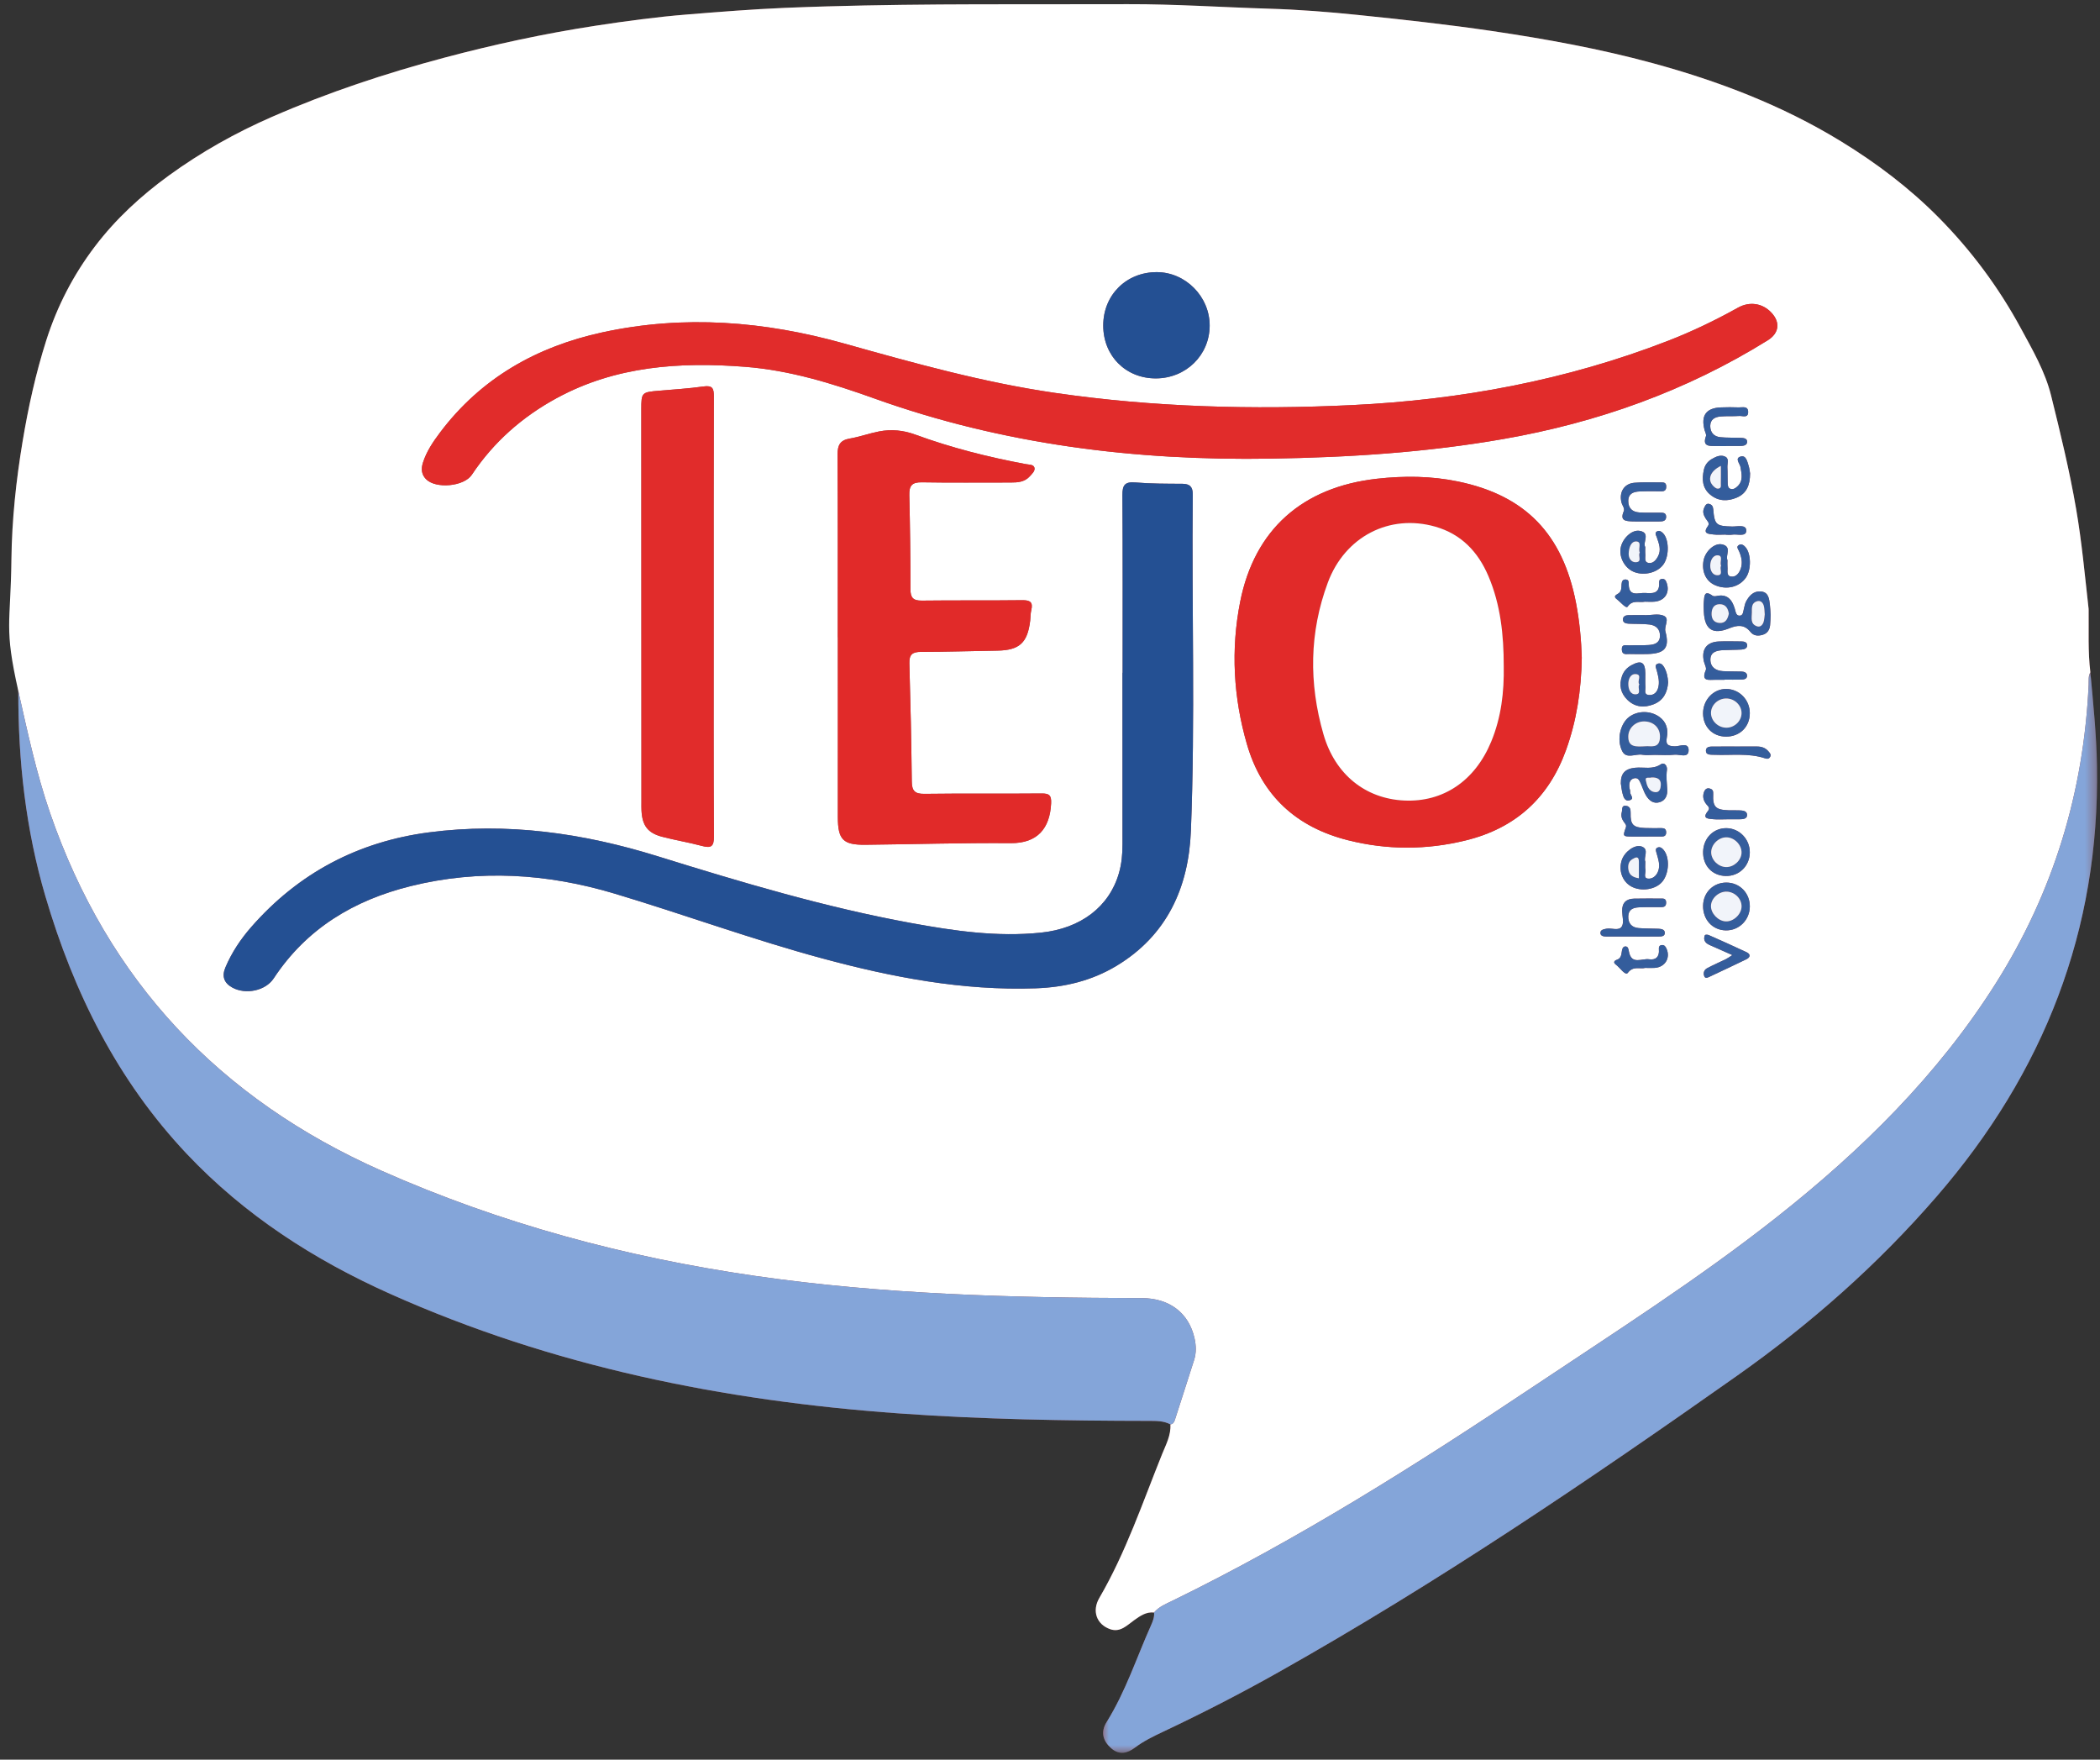 <?xml version="1.0" encoding="UTF-8"?>
<svg width="185px" height="155px" viewBox="0 0 185 155" version="1.1" xmlns="http://www.w3.org/2000/svg" xmlns:xlink="http://www.w3.org/1999/xlink">
    <rect x="0" y="0" width="185" height="155" fill="#333333" stroke="none"/>
    <title>Logo-tejo</title>
    <defs>
        <polygon id="path-1" points="0 0 183.746 0 183.746 154.031 0 154.031"></polygon>
        <polygon id="path-3" points="0 0 87.565 0 87.565 95.18 0 95.18"></polygon>
    </defs>
    <g id="Symbols" stroke="none" stroke-width="1" fill="none" fill-rule="evenodd">
        <g id="NAV" transform="translate(-224, -31)">
            <g id="Group" transform="translate(225, 31)">
                <g id="Logo-tejo" transform="translate(-1.353, -0)">
                    <g id="Group-3" transform="translate(1.353, 0.369)">
                        <mask id="mask-2" fill="white">
                            <use xlink:href="#path-1"></use>
                        </mask>
                        <g id="Clip-2"></g>
                        <path d="M100.669,141.668 C100.706,142.081 100.557,142.451 100.393,142.815 C99.118,145.663 98.157,148.651 96.487,151.323 C95.941,152.196 96.155,152.977 96.896,153.63 C97.615,154.264 98.319,154.072 98.984,153.57 C99.749,152.989 100.603,152.579 101.463,152.173 C104.904,150.548 108.288,148.81 111.603,146.944 C125.606,139.065 138.895,130.072 152.01,120.823 C158.497,116.249 164.429,111.016 169.64,104.989 C179.05,94.104 183.984,81.575 183.737,67.106 C183.69,64.342 183.404,61.598 183.151,58.851 C182.928,57.022 183.02,55.185 183,53.352 C182.999,53.321 182.999,53.29 182.996,53.26 C182.666,50.326 182.4,47.384 181.898,44.471 C181.32,41.103 180.512,37.784 179.691,34.473 C179.165,32.355 178.063,30.458 177.024,28.541 C175.07,24.938 172.646,21.679 169.776,18.781 C167.212,16.193 164.322,14.005 161.194,12.09 C156.003,8.911 150.402,6.775 144.573,5.19 C139.922,3.925 135.184,3.065 130.411,2.36 C126.492,1.782 122.558,1.354 118.621,0.947 C116.012,0.678 113.391,0.475 110.77,0.396 C106.641,0.271 102.517,-0.014 98.382,0 C89.546,0.03 80.71,-0.067 71.875,0.192 C70.623,0.229 69.37,0.271 68.12,0.325 C65.25,0.447 62.393,0.676 59.532,0.908 C56.825,1.127 54.137,1.488 51.46,1.899 C46.969,2.589 42.527,3.545 38.133,4.716 C32.953,6.096 27.875,7.78 22.961,9.926 C19.759,11.324 16.721,13.027 13.886,15.085 C11.423,16.874 9.203,18.916 7.361,21.342 C5.459,23.847 4.035,26.605 3.077,29.611 C2.148,32.526 1.493,35.505 0.992,38.514 C0.421,41.944 0.048,45.396 0.006,48.887 C-0.04,52.778 0.16,56.647 0.615,60.508 C0.595,66.643 1.267,72.693 3.002,78.59 C5.492,87.055 9.342,94.794 15.457,101.272 C20.549,106.666 26.666,110.604 33.393,113.611 C47.658,119.986 62.716,123.025 78.225,124.133 C85.548,124.656 92.882,124.781 100.22,124.79 C100.862,124.791 101.514,124.78 102.108,125.098 C102.167,126.058 101.715,126.878 101.375,127.723 C99.654,131.998 98.182,136.38 95.846,140.389 C95.177,141.537 95.604,142.722 96.809,143.14 C97.699,143.448 98.294,142.785 98.921,142.34 C99.455,141.96 99.971,141.595 100.669,141.668" id="Fill-1" fill="#974E4E" mask="url(#mask-2)"></path>
                    </g>
                    <path d="M145.18,73.686 C145.67,73.686 146.16,73.686 146.649,73.686 C146.68,73.686 146.71,73.684 146.741,73.684 C146.996,73.688 147.139,73.589 147.135,73.307 C147.13,73.023 146.972,72.945 146.725,72.945 C146.235,72.946 145.744,72.957 145.256,72.936 C144.223,72.891 143.976,72.637 144.003,71.614 C144.011,71.295 143.952,71.041 143.625,70.985 C143.17,70.905 143.29,71.315 143.225,71.542 C143.136,71.855 143.223,72.143 143.413,72.407 C143.513,72.547 143.662,72.667 143.583,72.888 C143.302,73.682 143.307,73.684 144.17,73.688 C144.506,73.689 144.843,73.688 145.18,73.686 M153.239,65.759 C152.629,65.759 152.018,65.753 151.408,65.762 C151.085,65.767 150.622,65.703 150.636,66.157 C150.646,66.526 151.083,66.472 151.381,66.485 C152.869,66.547 154.378,66.312 155.835,66.793 C156.036,66.86 156.199,66.856 156.299,66.657 C156.401,66.454 156.254,66.313 156.138,66.177 C155.884,65.876 155.543,65.761 155.161,65.758 C154.521,65.753 153.88,65.757 153.239,65.759 M152.392,47.088 L152.392,47.101 C152.576,47.101 152.764,47.127 152.943,47.095 C153.391,47.017 154.189,47.317 154.191,46.741 C154.194,46.166 153.402,46.39 152.946,46.378 C151.545,46.344 151.394,46.235 151.282,44.859 C151.26,44.593 151.151,44.452 150.938,44.39 C150.657,44.309 150.567,44.559 150.48,44.741 C150.317,45.081 150.436,45.391 150.627,45.691 C150.751,45.885 151.004,46.079 150.811,46.341 C150.309,47.027 150.884,47.027 151.29,47.078 C151.652,47.124 152.024,47.088 152.392,47.088 M152.466,72.167 C152.833,72.167 153.2,72.173 153.566,72.166 C153.874,72.16 154.279,72.156 154.262,71.766 C154.246,71.399 153.838,71.391 153.531,71.38 C153.226,71.368 152.919,71.384 152.614,71.373 C151.489,71.333 151.225,71.072 151.277,69.95 C151.289,69.681 151.244,69.546 151.006,69.469 C150.698,69.37 150.543,69.546 150.457,69.8 C150.33,70.178 150.422,70.519 150.664,70.831 C150.804,71.009 151.046,71.153 150.809,71.446 C150.257,72.128 150.867,72.117 151.275,72.158 C151.668,72.198 152.069,72.167 152.466,72.167 M145.289,85.258 C145.597,85.258 145.874,85.276 146.146,85.255 C147.051,85.183 147.53,84.367 147.161,83.555 C147.079,83.374 146.977,83.234 146.763,83.245 C146.518,83.258 146.476,83.434 146.494,83.632 C146.553,84.268 146.224,84.59 145.633,84.499 C145.01,84.401 144.081,85.019 143.857,83.834 C143.817,83.627 143.789,83.35 143.531,83.367 C143.295,83.383 143.247,83.644 143.22,83.866 C143.186,84.145 143.121,84.424 142.818,84.53 C142.534,84.629 142.456,84.784 142.705,84.969 C143.065,85.237 143.542,85.975 143.754,85.695 C144.244,85.048 144.807,85.386 145.289,85.258 M145.264,53 C145.531,53 145.84,53.027 146.141,52.995 C147.032,52.898 147.47,52.19 147.184,51.358 C147.107,51.134 147.008,50.957 146.742,50.996 C146.491,51.033 146.513,51.24 146.517,51.422 C146.535,52.321 145.876,52.275 145.303,52.232 C144.725,52.189 143.835,52.629 143.837,51.452 C143.837,51.277 143.839,51.065 143.584,51.046 C143.3,51.025 143.226,51.215 143.206,51.451 C143.182,51.751 143.222,52.089 142.923,52.276 C142.691,52.42 142.456,52.531 142.791,52.784 C143.113,53.029 143.601,53.636 143.74,53.436 C144.178,52.808 144.728,53.105 145.264,53 M152.968,84.129 C152.695,84.302 152.554,84.409 152.398,84.486 C151.848,84.755 151.282,84.996 150.742,85.285 C150.476,85.428 150.377,85.709 150.496,86.002 C150.57,86.182 150.745,86.135 150.89,86.066 C151.999,85.543 153.113,85.028 154.214,84.489 C154.549,84.325 154.585,84.051 154.226,83.881 C153.117,83.356 151.996,82.859 150.875,82.362 C150.78,82.32 150.571,82.326 150.55,82.371 C150.493,82.496 150.464,82.667 150.503,82.797 C150.591,83.086 150.856,83.198 151.115,83.309 C151.692,83.558 152.266,83.817 152.968,84.129 M152.281,59.878 L152.281,59.866 C152.771,59.866 153.26,59.875 153.75,59.862 C153.997,59.856 154.281,59.811 154.257,59.484 C154.239,59.238 153.993,59.162 153.773,59.154 C153.223,59.133 152.671,59.152 152.123,59.118 C151.502,59.078 151.036,58.77 151.03,58.114 C151.023,57.434 151.573,57.302 152.123,57.27 C152.672,57.238 153.224,57.25 153.772,57.216 C154.019,57.202 154.298,57.114 154.268,56.804 C154.244,56.559 153.997,56.503 153.768,56.502 C153.096,56.501 152.421,56.473 151.75,56.506 C150.698,56.558 150.228,57.207 150.455,58.246 C150.512,58.512 150.709,58.83 150.624,59.031 C150.19,60.055 150.899,59.876 151.456,59.878 C151.731,59.88 152.006,59.878 152.281,59.878 M152.415,39.292 L152.415,39.283 C152.813,39.283 153.211,39.286 153.608,39.282 C153.89,39.279 154.25,39.259 154.267,38.935 C154.285,38.581 153.912,38.578 153.64,38.566 C153.06,38.542 152.475,38.57 151.899,38.51 C151.343,38.451 151.018,38.101 151.018,37.522 C151.018,36.932 151.437,36.73 151.924,36.686 C152.471,36.636 153.025,36.679 153.573,36.64 C153.861,36.619 154.349,36.854 154.356,36.306 C154.364,35.727 153.856,35.899 153.524,35.886 C153.005,35.864 152.484,35.867 151.964,35.886 C150.649,35.933 150.17,36.609 150.524,37.897 C150.571,38.072 150.691,38.278 150.639,38.419 C150.308,39.339 150.932,39.282 151.498,39.291 C151.803,39.297 152.109,39.292 152.415,39.292 M145.27,54.193 L145.27,54.185 C144.78,54.185 144.29,54.179 143.8,54.188 C143.571,54.192 143.345,54.283 143.327,54.53 C143.303,54.85 143.569,54.924 143.823,54.937 C144.434,54.966 145.05,54.94 145.656,55.009 C146.238,55.076 146.619,55.422 146.587,56.054 C146.557,56.655 146.086,56.783 145.613,56.816 C145.034,56.857 144.45,56.825 143.869,56.846 C143.599,56.857 143.199,56.699 143.228,57.231 C143.255,57.719 143.624,57.601 143.907,57.608 C144.428,57.62 144.949,57.623 145.469,57.612 C147.001,57.576 147.461,57.082 147.069,55.627 C146.935,55.127 147.495,54.482 146.905,54.233 C146.438,54.035 145.821,54.193 145.27,54.193 M145.262,45.934 C145.723,45.934 146.183,45.942 146.644,45.931 C146.909,45.924 147.138,45.84 147.132,45.512 C147.124,45.15 146.849,45.166 146.604,45.162 C145.99,45.152 145.374,45.179 144.762,45.138 C144.162,45.099 143.796,44.77 143.795,44.132 C143.795,43.474 144.255,43.314 144.782,43.29 C145.425,43.26 146.071,43.269 146.716,43.276 C147.033,43.279 147.147,43.14 147.139,42.831 C147.131,42.524 146.946,42.49 146.713,42.492 C145.915,42.499 145.112,42.453 144.32,42.526 C143.414,42.61 142.973,43.366 143.2,44.265 C143.266,44.528 143.511,44.773 143.393,45.05 C143.031,45.898 143.614,45.899 144.157,45.928 C144.525,45.947 144.894,45.931 145.262,45.934 M143.142,69.01 C143.182,69.262 143.21,69.569 143.284,69.864 C143.366,70.19 143.482,70.614 143.908,70.493 C144.403,70.353 143.916,69.995 143.959,69.735 C143.978,69.623 143.908,69.498 143.895,69.377 C143.854,69.017 143.913,68.66 144.3,68.557 C144.687,68.453 144.803,68.809 144.927,69.085 C145.077,69.418 145.18,69.779 145.371,70.086 C145.643,70.524 146.032,70.842 146.595,70.651 C147.112,70.476 147.259,70.002 147.228,69.538 C147.19,68.96 147.124,68.395 147.203,67.81 C147.245,67.504 147.002,67.099 146.652,67.332 C145.931,67.809 145.165,67.556 144.423,67.626 C143.528,67.711 143.128,68.108 143.142,69.01 M154.502,62.812 C154.5,61.638 153.576,60.695 152.42,60.687 C151.294,60.679 150.377,61.652 150.385,62.845 C150.394,64.033 151.234,64.882 152.406,64.885 C153.628,64.889 154.505,64.021 154.502,62.812 M152.438,77.743 C151.283,77.742 150.408,78.609 150.387,79.774 C150.364,81.004 151.216,81.931 152.389,81.952 C153.55,81.972 154.486,81.05 154.503,79.867 C154.52,78.673 153.616,77.743 152.438,77.743 M152.384,77.161 C153.568,77.184 154.491,76.282 154.502,75.092 C154.513,73.919 153.586,72.957 152.436,72.949 C151.307,72.941 150.431,73.817 150.39,74.995 C150.347,76.234 151.18,77.138 152.384,77.161 M144.159,82.497 C144.927,82.497 145.695,82.503 146.462,82.495 C146.703,82.492 147.018,82.491 147.015,82.17 C147.012,81.87 146.709,81.821 146.46,81.81 C145.878,81.784 145.292,81.8 144.711,81.751 C144.095,81.7 143.776,81.332 143.795,80.706 C143.814,80.101 144.243,79.945 144.738,79.923 C145.351,79.896 145.966,79.907 146.58,79.907 C146.871,79.907 147.14,79.907 147.132,79.492 C147.125,79.111 146.859,79.15 146.619,79.149 C145.851,79.147 145.083,79.144 144.316,79.157 C143.608,79.169 143.242,79.53 143.257,80.253 C143.266,80.711 143.435,81.273 143.231,81.603 C142.963,82.038 142.326,81.716 141.859,81.808 C141.612,81.857 141.317,81.905 141.345,82.214 C141.366,82.448 141.633,82.495 141.856,82.495 C142.624,82.497 143.391,82.496 144.159,82.497 M145.293,48.186 C145.037,47.781 145.794,46.929 144.794,46.76 C144.079,46.639 143.247,47.473 143.12,48.305 C142.992,49.146 143.519,50.069 144.304,50.38 C145.24,50.75 146.444,50.419 146.934,49.656 C147.42,48.899 147.378,47.488 146.857,46.967 C146.72,46.831 146.551,46.711 146.369,46.79 C146.075,46.917 146.248,47.14 146.312,47.331 C146.496,47.881 146.726,48.429 146.415,49.01 C146.232,49.352 145.968,49.662 145.568,49.583 C145.164,49.503 145.329,49.088 145.297,48.806 C145.276,48.625 145.293,48.44 145.293,48.186 M145.298,75.9 C145.12,75.511 145.668,74.807 144.974,74.566 C144.354,74.35 143.46,75.047 143.224,75.764 C142.924,76.67 143.269,77.64 144.046,78.076 C144.927,78.57 146.238,78.362 146.817,77.635 C147.404,76.898 147.453,75.519 146.914,74.873 C146.769,74.699 146.588,74.557 146.362,74.665 C146.147,74.768 146.241,74.969 146.288,75.145 C146.429,75.674 146.64,76.196 146.423,76.756 C146.259,77.176 145.905,77.448 145.511,77.391 C145.103,77.332 145.351,76.886 145.306,76.614 C145.27,76.406 145.298,76.187 145.298,75.9 M147.306,60.103 C147.279,59.618 147.183,59.171 146.952,58.765 C146.823,58.538 146.617,58.351 146.354,58.479 C146.097,58.603 146.252,58.845 146.303,59.046 C146.438,59.58 146.595,60.114 146.405,60.668 C146.265,61.075 145.944,61.275 145.553,61.214 C145.163,61.154 145.325,60.772 145.308,60.525 C145.28,60.129 145.301,59.729 145.298,59.331 C145.29,58.331 144.946,58.121 144.077,58.595 C143.688,58.807 143.402,59.116 143.249,59.541 C142.961,60.346 143.125,61.068 143.724,61.65 C144.387,62.294 145.193,62.366 146.031,62.037 C146.907,61.691 147.247,60.974 147.306,60.103 M152.534,49.343 C152.329,48.932 152.967,48.146 152.057,47.953 C151.371,47.808 150.559,48.583 150.421,49.405 C150.257,50.377 150.652,51.202 151.444,51.547 C152.461,51.988 153.579,51.713 154.159,50.878 C154.648,50.177 154.623,48.755 154.115,48.188 C153.961,48.016 153.767,47.887 153.554,48.003 C153.268,48.159 153.482,48.379 153.558,48.556 C153.768,49.048 153.885,49.558 153.711,50.072 C153.58,50.459 153.309,50.846 152.865,50.791 C152.408,50.734 152.572,50.268 152.537,49.957 C152.517,49.776 152.534,49.59 152.534,49.343 M154.526,41.698 C154.5,41.553 154.477,41.275 154.395,41.016 C154.277,40.648 154.173,40.078 153.697,40.214 C153.151,40.37 153.629,40.834 153.68,41.137 C153.785,41.753 153.942,42.351 153.407,42.85 C153.25,42.997 153.059,43.127 152.83,43.071 C152.565,43.005 152.562,42.756 152.553,42.55 C152.532,42.09 152.557,41.629 152.528,41.171 C152.507,40.851 152.703,40.421 152.357,40.236 C151.953,40.019 151.519,40.22 151.143,40.442 C150.785,40.653 150.543,40.976 150.456,41.381 C150.279,42.198 150.306,42.984 151.014,43.57 C151.727,44.16 152.536,44.178 153.352,43.833 C154.227,43.464 154.524,42.726 154.526,41.698 M146.13,66.493 C146.713,66.493 147.301,66.542 147.877,66.478 C148.322,66.428 149.134,66.83 149.112,66.047 C149.091,65.359 148.312,65.752 147.895,65.74 C147.297,65.722 147.068,65.598 147.193,64.954 C147.33,64.256 147.165,63.609 146.547,63.156 C145.765,62.585 144.639,62.582 143.877,63.148 C143.112,63.716 142.743,65.141 143.266,66.171 C143.629,66.887 144.433,66.375 145.028,66.48 C145.385,66.544 145.762,66.492 146.13,66.493 M156.335,54.161 C156.314,53.855 156.308,53.547 156.269,53.244 C156.202,52.72 156.151,52.145 155.454,52.099 C154.821,52.057 154.445,52.479 154.173,52.987 C154.074,53.171 154.046,53.394 153.987,53.601 C153.916,53.853 153.932,54.231 153.598,54.232 C153.272,54.233 153.252,53.86 153.174,53.604 C152.931,52.808 152.503,52.295 151.568,52.503 C151.455,52.529 151.297,52.532 151.214,52.472 C150.481,51.939 150.496,52.523 150.455,52.981 C150.428,53.285 150.44,53.595 150.455,53.9 C150.528,55.458 151.248,55.93 152.682,55.347 C153.387,55.06 154.02,54.978 154.564,55.668 C154.84,56.018 155.252,56.039 155.661,55.908 C156.06,55.781 156.244,55.47 156.289,55.079 C156.324,54.776 156.32,54.468 156.335,54.161 M97.543,28.679 C97.547,31.356 99.531,33.341 102.189,33.33 C104.83,33.319 106.903,31.291 106.919,28.701 C106.935,26.14 104.804,23.975 102.262,23.971 C99.569,23.966 97.539,25.992 97.543,28.679 M63.226,54.348 C63.226,47.872 63.217,41.395 63.24,34.919 C63.243,34.22 63.125,33.93 62.338,34.041 C61.033,34.225 59.712,34.306 58.397,34.418 C56.887,34.546 56.849,34.577 56.849,36.046 C56.853,47.587 56.857,59.128 56.861,70.669 C56.861,70.915 56.855,71.161 56.867,71.406 C56.936,72.73 57.42,73.379 58.699,73.711 C59.856,74.012 61.041,74.206 62.196,74.515 C62.992,74.727 63.251,74.576 63.246,73.686 C63.209,67.24 63.226,60.794 63.226,54.348 M74.157,56.133 L74.163,56.133 C74.163,61.412 74.16,66.69 74.164,71.968 C74.166,73.962 74.621,74.432 76.596,74.411 C80.862,74.367 85.129,74.234 89.395,74.268 C91.75,74.287 92.846,72.967 92.951,70.763 C92.985,70.062 92.796,69.886 92.106,69.894 C88.668,69.927 85.229,69.88 81.791,69.927 C80.927,69.94 80.686,69.648 80.677,68.826 C80.64,65.359 80.563,61.892 80.464,58.426 C80.442,57.647 80.739,57.422 81.484,57.421 C83.725,57.417 85.965,57.347 88.206,57.311 C90.154,57.28 90.874,56.63 91.109,54.666 C91.145,54.362 91.13,54.046 91.202,53.752 C91.376,53.038 91.104,52.861 90.405,52.869 C87.458,52.906 84.511,52.868 81.564,52.905 C80.796,52.915 80.558,52.648 80.559,51.896 C80.56,49.134 80.525,46.372 80.459,43.612 C80.439,42.788 80.688,42.469 81.558,42.484 C84.167,42.532 86.776,42.495 89.386,42.502 C90.015,42.504 90.621,42.462 91.075,41.953 C91.279,41.726 91.574,41.471 91.473,41.17 C91.385,40.91 91.006,40.934 90.738,40.884 C87.415,40.269 84.147,39.441 80.971,38.277 C79.933,37.897 78.873,37.795 77.801,38.002 C76.929,38.171 76.084,38.482 75.209,38.631 C74.366,38.775 74.137,39.208 74.141,40.023 C74.17,45.393 74.157,50.763 74.157,56.133 M139.7,57.936 C139.656,56.392 139.507,54.745 139.193,53.114 C138.021,47.037 134.731,43.637 128.79,42.411 C126.425,41.922 124.043,41.902 121.644,42.172 C115.111,42.905 110.87,46.626 109.606,53.008 C108.773,57.22 109.007,61.447 110.208,65.574 C111.521,70.084 114.553,72.864 119.096,74.009 C122.557,74.882 126.025,74.876 129.485,74.026 C133.843,72.956 136.787,70.301 138.31,66.076 C139.244,63.482 139.655,60.798 139.7,57.936 M112.333,40.398 C119.19,40.293 126.009,39.854 132.776,38.673 C141.095,37.221 148.897,34.442 156.081,29.977 C157.083,29.354 157.212,28.394 156.398,27.532 C155.626,26.714 154.498,26.523 153.458,27.103 C151.472,28.211 149.427,29.194 147.308,30.018 C138.35,33.496 129.023,35.224 119.462,35.683 C110.707,36.104 101.961,35.868 93.273,34.605 C86.974,33.689 80.848,31.978 74.734,30.262 C67.696,28.287 60.609,27.716 53.431,29.274 C47.631,30.533 42.721,33.304 39.103,38.119 C38.497,38.926 37.927,39.767 37.614,40.749 C37.441,41.289 37.476,41.79 37.88,42.203 C38.743,43.086 41.231,42.853 41.914,41.826 C43.843,38.927 46.385,36.697 49.429,35.05 C54.627,32.235 60.256,31.865 65.993,32.31 C69.941,32.616 73.696,33.779 77.402,35.107 C88.701,39.156 100.395,40.596 112.333,40.398 M99.251,59.265 L99.237,59.265 C99.237,64.298 99.234,69.332 99.24,74.365 C99.241,75.229 99.165,76.079 98.926,76.911 C98.075,79.867 95.568,81.786 92.062,82.151 C88.199,82.553 84.401,81.998 80.622,81.307 C73.029,79.918 65.651,77.711 58.295,75.424 C51.711,73.376 45.001,72.42 38.127,73.321 C31.892,74.139 26.64,76.907 22.48,81.665 C21.545,82.735 20.766,83.905 20.21,85.218 C19.879,85.998 20.087,86.592 20.831,86.995 C22.002,87.628 23.741,87.281 24.467,86.177 C27.363,81.782 31.547,79.287 36.54,78.052 C42.589,76.555 48.58,76.939 54.53,78.725 C60.64,80.559 66.636,82.759 72.799,84.423 C78.955,86.085 85.173,87.279 91.596,87.055 C94.131,86.967 96.521,86.393 98.699,85.085 C103.174,82.396 105.067,78.152 105.264,73.201 C105.656,63.326 105.329,53.439 105.429,43.557 C105.436,42.897 105.182,42.618 104.511,42.615 C103.129,42.609 101.743,42.612 100.369,42.497 C99.445,42.419 99.227,42.735 99.233,43.613 C99.268,48.83 99.251,54.047 99.251,59.265 M1.359,49.255 C1.401,45.765 1.774,42.313 2.345,38.882 C2.846,35.874 3.501,32.895 4.43,29.979 C5.387,26.974 6.812,24.216 8.714,21.71 C10.556,19.285 12.776,17.243 15.239,15.454 C18.074,13.395 21.112,11.692 24.314,10.294 C29.228,8.149 34.306,6.465 39.486,5.085 C43.88,3.914 48.322,2.957 52.813,2.268 C55.49,1.857 58.178,1.496 60.885,1.276 C63.746,1.044 66.603,0.816 69.473,0.693 C70.723,0.64 71.976,0.598 73.228,0.561 C82.062,0.302 90.899,0.399 99.735,0.367 C103.87,0.355 107.994,0.64 112.123,0.765 C114.744,0.843 117.366,1.047 119.974,1.316 C123.911,1.723 127.845,2.15 131.764,2.729 C136.537,3.433 141.275,4.294 145.926,5.558 C151.755,7.144 157.356,9.279 162.547,12.458 C165.675,14.374 168.565,16.562 171.128,19.15 C173.999,22.048 176.422,25.306 178.376,28.91 C179.415,30.827 180.518,32.723 181.043,34.841 C181.865,38.153 182.672,41.471 183.251,44.839 C183.752,47.753 184.019,50.694 184.349,53.628 C184.352,53.659 184.352,53.69 184.352,53.72 C184.373,55.554 184.281,57.391 184.504,59.219 C184.307,59.558 184.368,59.935 184.352,60.298 C183.922,69.781 181.254,78.572 176.179,86.609 C171.065,94.706 164.35,101.313 156.881,107.21 C150.004,112.64 142.618,117.339 135.344,122.197 C125.102,129.037 114.7,135.607 103.609,141.016 C103.038,141.293 102.445,141.533 102.022,142.037 C101.324,141.964 100.808,142.329 100.273,142.709 C99.647,143.153 99.052,143.816 98.162,143.509 C96.957,143.091 96.53,141.905 97.199,140.757 C99.535,136.749 101.007,132.366 102.728,128.091 C103.068,127.247 103.52,126.427 103.461,125.467 C103.715,125.433 103.797,125.253 103.867,125.033 C104.425,123.282 104.999,121.537 105.552,119.785 C105.749,119.158 105.727,118.51 105.583,117.874 C105.084,115.657 103.38,114.35 100.956,114.345 C89.532,114.319 78.126,114.019 66.793,112.375 C55.438,110.727 44.456,107.781 33.953,103.121 C19.706,96.801 9.871,86.411 4.765,71.618 C3.553,68.105 2.779,64.489 1.968,60.877 C0.693,55.2 1.29,55.074 1.359,49.255 Z" id="Fill-4" fill="#FFFFFF"></path>
                    <path d="M1.968,60.877 C2.779,64.489 3.553,68.105 4.765,71.618 C9.871,86.411 19.706,96.801 33.952,103.121 C44.456,107.781 55.438,110.727 66.793,112.375 C78.126,114.019 89.532,114.319 100.956,114.345 C103.38,114.35 105.084,115.657 105.583,117.874 C105.726,118.51 105.749,119.158 105.552,119.785 C104.999,121.537 104.425,123.282 103.867,125.032 C103.797,125.253 103.715,125.432 103.461,125.467 C102.867,125.149 102.215,125.16 101.572,125.159 C94.235,125.15 86.901,125.025 79.578,124.502 C64.069,123.394 49.011,120.355 34.746,113.98 C28.019,110.973 21.902,107.035 16.81,101.641 C10.695,95.163 6.846,87.424 4.355,78.958 C2.62,73.061 1.948,67.012 1.968,60.877" id="Fill-6" fill="#84A5D9"></path>
                    <g id="Group-10" transform="translate(97.534, 59.219)">
                        <mask id="mask-4" fill="white">
                            <use xlink:href="#path-3"></use>
                        </mask>
                        <g id="Clip-9"></g>
                        <path d="M4.488,82.818 C4.911,82.313 5.504,82.074 6.075,81.796 C17.166,76.388 27.568,69.818 37.81,62.978 C45.085,58.119 52.47,53.421 59.347,47.991 C66.816,42.094 73.531,35.487 78.645,27.389 C83.72,19.353 86.389,10.562 86.818,1.079 C86.834,0.716 86.773,0.339 86.97,0 C87.223,2.748 87.509,5.491 87.556,8.255 C87.803,22.725 82.87,35.254 73.459,46.139 C68.248,52.165 62.316,57.398 55.829,61.973 C42.714,71.222 29.425,80.214 15.422,88.094 C12.107,89.96 8.723,91.697 5.282,93.322 C4.422,93.729 3.569,94.139 2.803,94.719 C2.138,95.222 1.434,95.413 0.715,94.779 C-0.026,94.126 -0.24,93.345 0.306,92.472 C1.976,89.8 2.938,86.812 4.212,83.964 C4.376,83.6 4.525,83.231 4.488,82.818" id="Fill-8" fill="#84A5D9" mask="url(#mask-4)"></path>
                    </g>
                    <path d="M99.251,59.265 C99.251,54.048 99.268,48.83 99.233,43.613 C99.228,42.735 99.445,42.419 100.369,42.497 C101.743,42.612 103.129,42.609 104.511,42.615 C105.183,42.618 105.436,42.898 105.429,43.557 C105.329,53.439 105.656,63.326 105.264,73.201 C105.068,78.153 103.174,82.396 98.699,85.084 C96.521,86.393 94.131,86.967 91.596,87.056 C85.173,87.279 78.955,86.085 72.799,84.423 C66.636,82.759 60.64,80.559 54.53,78.725 C48.58,76.939 42.588,76.555 36.54,78.052 C31.547,79.287 27.363,81.782 24.467,86.178 C23.741,87.28 22.002,87.629 20.831,86.995 C20.087,86.592 19.879,85.998 20.21,85.218 C20.766,83.906 21.545,82.735 22.48,81.665 C26.64,76.907 31.892,74.138 38.127,73.322 C45.001,72.421 51.71,73.376 58.295,75.424 C65.651,77.711 73.03,79.918 80.621,81.306 C84.401,81.998 88.199,82.553 92.062,82.151 C95.569,81.786 98.075,79.867 98.926,76.911 C99.165,76.078 99.241,75.229 99.24,74.365 C99.234,69.332 99.237,64.298 99.237,59.265 L99.251,59.265 Z" id="Fill-11" fill="#245093"></path>
                    <path d="M112.333,40.398 C100.395,40.597 88.7,39.156 77.402,35.107 C73.696,33.779 69.941,32.616 65.993,32.31 C60.256,31.866 54.627,32.235 49.428,35.05 C46.385,36.697 43.843,38.927 41.914,41.826 C41.231,42.853 38.743,43.086 37.88,42.203 C37.476,41.79 37.441,41.289 37.614,40.748 C37.927,39.766 38.496,38.926 39.103,38.119 C42.721,33.303 47.631,30.533 53.431,29.274 C60.609,27.716 67.696,28.287 74.734,30.262 C80.848,31.978 86.974,33.689 93.273,34.605 C101.961,35.868 110.707,36.104 119.462,35.683 C129.023,35.224 138.35,33.496 147.308,30.017 C149.427,29.195 151.472,28.211 153.458,27.103 C154.498,26.524 155.626,26.714 156.398,27.532 C157.212,28.394 157.084,29.354 156.081,29.977 C148.897,34.442 141.095,37.221 132.776,38.673 C126.009,39.854 119.19,40.293 112.333,40.398" id="Fill-13" fill="#E12C2B"></path>
                    <path d="M132.825,58.661 C132.824,55.944 132.552,53.27 131.473,50.742 C130.562,48.605 129.083,47.043 126.791,46.39 C122.763,45.242 118.838,47.263 117.331,51.31 C115.693,55.712 115.652,60.199 116.943,64.677 C117.966,68.227 120.645,70.349 124.043,70.513 C127.493,70.679 130.292,68.786 131.723,65.322 C132.606,63.186 132.866,60.948 132.825,58.661 M139.7,57.936 C139.655,60.798 139.245,63.482 138.31,66.076 C136.787,70.301 133.843,72.956 129.485,74.026 C126.025,74.876 122.557,74.882 119.096,74.009 C114.553,72.864 111.521,70.084 110.208,65.574 C109.007,61.447 108.773,57.22 109.606,53.008 C110.87,46.626 115.111,42.905 121.644,42.172 C124.043,41.902 126.425,41.923 128.79,42.411 C134.731,43.637 138.021,47.037 139.193,53.114 C139.507,54.745 139.656,56.392 139.7,57.936" id="Fill-15" fill="#E12A29"></path>
                    <path d="M74.156,56.133 C74.156,50.763 74.17,45.393 74.141,40.022 C74.137,39.208 74.365,38.775 75.21,38.631 C76.084,38.482 76.929,38.171 77.801,38.002 C78.873,37.795 79.933,37.896 80.971,38.277 C84.147,39.441 87.415,40.269 90.738,40.885 C91.006,40.934 91.385,40.91 91.473,41.17 C91.575,41.471 91.279,41.725 91.075,41.953 C90.62,42.462 90.015,42.504 89.386,42.502 C86.777,42.495 84.167,42.531 81.559,42.484 C80.688,42.469 80.439,42.788 80.459,43.612 C80.525,46.372 80.56,49.134 80.559,51.896 C80.559,52.648 80.796,52.915 81.564,52.905 C84.511,52.868 87.458,52.906 90.405,52.869 C91.104,52.861 91.376,53.038 91.202,53.752 C91.13,54.046 91.145,54.361 91.108,54.666 C90.874,56.63 90.153,57.28 88.206,57.311 C85.965,57.347 83.725,57.418 81.484,57.421 C80.739,57.422 80.442,57.647 80.464,58.426 C80.564,61.892 80.64,65.359 80.677,68.826 C80.686,69.649 80.927,69.939 81.791,69.927 C85.229,69.88 88.668,69.927 92.106,69.893 C92.796,69.886 92.985,70.061 92.952,70.764 C92.846,72.967 91.75,74.287 89.394,74.268 C85.129,74.234 80.862,74.367 76.595,74.411 C74.621,74.432 74.166,73.962 74.164,71.968 C74.161,66.69 74.163,61.412 74.163,56.133 L74.156,56.133 Z" id="Fill-17" fill="#E12A29"></path>
                    <path d="M63.226,54.348 C63.226,60.794 63.21,67.24 63.246,73.686 C63.252,74.576 62.992,74.727 62.196,74.514 C61.041,74.206 59.856,74.012 58.699,73.711 C57.42,73.378 56.936,72.73 56.868,71.406 C56.855,71.161 56.861,70.915 56.861,70.669 C56.857,59.128 56.853,47.587 56.849,36.046 C56.849,34.576 56.886,34.545 58.397,34.418 C59.712,34.306 61.033,34.225 62.338,34.041 C63.125,33.93 63.243,34.22 63.241,34.919 C63.217,41.395 63.226,47.872 63.226,54.348" id="Fill-19" fill="#E12C2B"></path>
                    <path d="M97.544,28.679 C97.539,25.992 99.569,23.967 102.262,23.971 C104.803,23.975 106.935,26.14 106.919,28.701 C106.903,31.291 104.831,33.32 102.189,33.331 C99.531,33.342 97.548,31.356 97.544,28.679" id="Fill-21" fill="#245093"></path>
                    <path d="M152.655,54.054 C152.582,53.58 152.374,53.222 151.852,53.221 C151.362,53.22 151.16,53.558 151.138,54.001 C151.113,54.492 151.322,54.85 151.851,54.873 C152.39,54.896 152.559,54.497 152.655,54.054 M155.818,54.116 C155.791,53.846 155.798,53.598 155.736,53.367 C155.658,53.08 155.453,52.868 155.132,52.964 C154.633,53.112 154.687,53.566 154.686,53.949 C154.685,54.41 154.516,54.975 155.159,55.174 C155.43,55.258 155.628,55.044 155.709,54.805 C155.785,54.58 155.787,54.33 155.818,54.116 M156.334,54.161 C156.32,54.468 156.324,54.776 156.289,55.079 C156.244,55.47 156.06,55.781 155.661,55.908 C155.252,56.039 154.841,56.018 154.564,55.668 C154.02,54.978 153.386,55.06 152.683,55.347 C151.249,55.93 150.528,55.458 150.455,53.9 C150.441,53.594 150.428,53.285 150.455,52.981 C150.496,52.523 150.481,51.939 151.214,52.472 C151.297,52.532 151.456,52.528 151.568,52.503 C152.503,52.294 152.932,52.808 153.174,53.604 C153.252,53.86 153.272,54.233 153.598,54.232 C153.932,54.231 153.916,53.853 153.987,53.601 C154.046,53.394 154.074,53.171 154.173,52.986 C154.445,52.479 154.821,52.056 155.454,52.098 C156.15,52.145 156.202,52.72 156.269,53.244 C156.308,53.547 156.314,53.855 156.334,54.161" id="Fill-23" fill="#345D9C"></path>
                    <path d="M145.323,65.733 C145.733,65.678 146.576,66.009 146.59,64.898 C146.6,64.108 146.017,63.544 145.181,63.546 C144.423,63.549 143.816,64.128 143.798,64.844 C143.773,65.836 144.454,65.778 145.323,65.733 M146.13,66.493 C145.762,66.492 145.385,66.544 145.028,66.481 C144.433,66.375 143.629,66.887 143.266,66.171 C142.743,65.141 143.112,63.716 143.877,63.148 C144.639,62.581 145.765,62.584 146.547,63.156 C147.165,63.609 147.33,64.255 147.194,64.954 C147.068,65.597 147.297,65.722 147.895,65.74 C148.312,65.752 149.091,65.359 149.112,66.048 C149.135,66.83 148.322,66.428 147.877,66.478 C147.302,66.542 146.713,66.493 146.13,66.493" id="Fill-25" fill="#345D9C"></path>
                    <path d="M151.952,41.04 C150.978,41.516 150.749,42.273 151.288,42.811 C151.417,42.94 151.568,43.074 151.763,43.034 C152.012,42.983 151.944,42.754 151.948,42.588 C151.959,42.106 151.952,41.623 151.952,41.04 M154.526,41.698 C154.524,42.726 154.227,43.464 153.352,43.833 C152.536,44.178 151.727,44.16 151.014,43.57 C150.306,42.984 150.279,42.198 150.456,41.381 C150.543,40.976 150.785,40.653 151.143,40.441 C151.519,40.219 151.953,40.019 152.357,40.236 C152.703,40.421 152.507,40.85 152.528,41.171 C152.557,41.629 152.533,42.091 152.553,42.55 C152.562,42.755 152.565,43.005 152.83,43.07 C153.059,43.127 153.25,42.997 153.407,42.85 C153.942,42.351 153.785,41.753 153.68,41.136 C153.629,40.834 153.151,40.37 153.697,40.214 C154.173,40.078 154.277,40.648 154.395,41.017 C154.477,41.275 154.5,41.553 154.526,41.698" id="Fill-27" fill="#345D9C"></path>
                    <path d="M151.969,49.838 C151.826,49.53 152.173,48.967 151.714,48.919 C151.257,48.872 151.02,49.358 151.017,49.838 C151.015,50.294 151.261,50.701 151.692,50.669 C152.189,50.633 151.81,50.114 151.969,49.838 M152.534,49.343 C152.534,49.59 152.517,49.776 152.537,49.957 C152.572,50.268 152.408,50.734 152.865,50.791 C153.309,50.845 153.58,50.459 153.711,50.072 C153.885,49.558 153.768,49.048 153.558,48.556 C153.482,48.379 153.268,48.159 153.554,48.003 C153.767,47.887 153.961,48.016 154.115,48.188 C154.623,48.756 154.648,50.176 154.159,50.878 C153.579,51.712 152.461,51.988 151.444,51.546 C150.652,51.203 150.257,50.377 150.421,49.405 C150.559,48.583 151.371,47.807 152.057,47.953 C152.967,48.146 152.329,48.932 152.534,49.343" id="Fill-29" fill="#345D9C"></path>
                    <path d="M144.769,60.283 C144.53,60.007 145.08,59.406 144.426,59.377 C144.018,59.359 143.803,59.788 143.801,60.235 C143.799,60.709 143.976,61.178 144.453,61.157 C144.996,61.134 144.573,60.575 144.769,60.283 M147.306,60.103 C147.246,60.974 146.908,61.692 146.03,62.037 C145.193,62.367 144.387,62.294 143.725,61.65 C143.125,61.067 142.961,60.347 143.249,59.541 C143.402,59.116 143.688,58.807 144.077,58.595 C144.946,58.121 145.29,58.331 145.298,59.331 C145.301,59.729 145.281,60.129 145.308,60.525 C145.325,60.772 145.163,61.154 145.553,61.214 C145.945,61.275 146.265,61.074 146.405,60.669 C146.595,60.114 146.438,59.58 146.303,59.046 C146.252,58.845 146.096,58.603 146.354,58.478 C146.617,58.351 146.823,58.538 146.952,58.764 C147.183,59.171 147.279,59.618 147.306,60.103" id="Fill-31" fill="#345D9C"></path>
                    <path d="M144.73,77.361 C144.73,76.844 144.725,76.387 144.731,75.93 C144.739,75.363 144.438,75.511 144.151,75.684 C143.817,75.884 143.759,76.218 143.804,76.569 C143.862,77.019 144.129,77.272 144.73,77.361 M145.298,75.9 C145.298,76.187 145.27,76.406 145.305,76.614 C145.351,76.885 145.103,77.332 145.511,77.391 C145.905,77.448 146.259,77.177 146.423,76.755 C146.64,76.196 146.429,75.674 146.288,75.146 C146.242,74.969 146.148,74.768 146.362,74.665 C146.588,74.557 146.769,74.699 146.914,74.874 C147.452,75.518 147.403,76.898 146.817,77.635 C146.238,78.362 144.928,78.57 144.046,78.076 C143.27,77.64 142.925,76.67 143.224,75.764 C143.461,75.047 144.354,74.35 144.974,74.566 C145.668,74.808 145.121,75.511 145.298,75.9" id="Fill-33" fill="#345D9C"></path>
                    <path d="M144.812,48.672 C144.63,48.339 145.043,47.705 144.485,47.695 C144.016,47.686 143.85,48.289 143.832,48.761 C143.817,49.177 144.07,49.542 144.463,49.523 C145.061,49.494 144.617,48.941 144.812,48.672 M145.293,48.186 C145.293,48.44 145.276,48.625 145.296,48.806 C145.329,49.087 145.165,49.503 145.568,49.583 C145.968,49.662 146.232,49.352 146.415,49.01 C146.726,48.429 146.496,47.881 146.312,47.331 C146.248,47.14 146.075,46.917 146.369,46.79 C146.551,46.711 146.72,46.831 146.856,46.967 C147.378,47.488 147.42,48.898 146.934,49.655 C146.444,50.418 145.24,50.75 144.305,50.38 C143.518,50.069 142.992,49.146 143.12,48.305 C143.247,47.474 144.079,46.639 144.794,46.76 C145.794,46.929 145.037,47.781 145.293,48.186" id="Fill-35" fill="#345D9C"></path>
                    <path d="M144.159,82.497 C143.391,82.496 142.624,82.497 141.856,82.495 C141.633,82.495 141.366,82.448 141.345,82.213 C141.317,81.905 141.612,81.857 141.859,81.808 C142.326,81.716 142.963,82.038 143.231,81.603 C143.435,81.273 143.266,80.712 143.257,80.253 C143.242,79.53 143.608,79.169 144.316,79.157 C145.083,79.144 145.851,79.147 146.619,79.149 C146.859,79.15 147.125,79.111 147.132,79.492 C147.14,79.907 146.871,79.907 146.58,79.907 C145.966,79.908 145.351,79.896 144.738,79.923 C144.243,79.945 143.814,80.101 143.795,80.706 C143.776,81.332 144.095,81.7 144.712,81.751 C145.292,81.8 145.878,81.784 146.46,81.81 C146.709,81.821 147.012,81.87 147.015,82.17 C147.018,82.49 146.703,82.492 146.463,82.495 C145.695,82.503 144.927,82.498 144.159,82.497" id="Fill-37" fill="#345D9C"></path>
                    <path d="M152.422,76.376 C153.1,76.385 153.744,75.793 153.774,75.132 C153.805,74.44 153.163,73.768 152.455,73.756 C151.747,73.743 151.085,74.399 151.101,75.097 C151.117,75.766 151.737,76.367 152.422,76.376 M152.384,77.161 C151.18,77.138 150.348,76.234 150.39,74.995 C150.431,73.817 151.307,72.941 152.436,72.949 C153.586,72.957 154.513,73.919 154.502,75.092 C154.491,76.282 153.568,77.184 152.384,77.161" id="Fill-39" fill="#345D9C"></path>
                    <path d="M153.776,79.868 C153.797,79.193 153.219,78.588 152.51,78.542 C151.792,78.495 151.087,79.12 151.081,79.809 C151.076,80.456 151.701,81.116 152.36,81.16 C153.043,81.206 153.755,80.556 153.776,79.868 M152.439,77.742 C153.616,77.743 154.52,78.674 154.503,79.867 C154.485,81.05 153.55,81.973 152.389,81.952 C151.216,81.931 150.364,81.005 150.387,79.774 C150.408,78.609 151.283,77.742 152.439,77.742" id="Fill-41" fill="#345D9C"></path>
                    <path d="M152.411,61.525 C151.696,61.532 151.091,62.106 151.083,62.785 C151.074,63.495 151.717,64.11 152.457,64.1 C153.162,64.09 153.759,63.518 153.775,62.838 C153.792,62.127 153.158,61.517 152.411,61.525 M154.502,62.812 C154.505,64.021 153.628,64.888 152.406,64.885 C151.234,64.882 150.393,64.034 150.385,62.845 C150.377,61.652 151.294,60.679 152.42,60.687 C153.576,60.696 154.5,61.638 154.502,62.812" id="Fill-43" fill="#345D9C"></path>
                    <path d="M145.824,68.483 C145.702,68.567 145.268,68.374 145.339,68.723 C145.429,69.166 145.579,69.722 146.172,69.778 C146.564,69.815 146.651,69.433 146.663,69.137 C146.684,68.633 146.355,68.46 145.824,68.483 M143.142,69.01 C143.128,68.108 143.528,67.711 144.423,67.626 C145.165,67.556 145.931,67.809 146.652,67.331 C147.002,67.099 147.245,67.504 147.203,67.81 C147.124,68.395 147.191,68.96 147.228,69.538 C147.259,70.002 147.112,70.476 146.595,70.651 C146.032,70.842 145.643,70.524 145.371,70.086 C145.18,69.779 145.077,69.418 144.927,69.085 C144.803,68.809 144.687,68.453 144.3,68.557 C143.913,68.66 143.854,69.017 143.895,69.377 C143.908,69.498 143.978,69.623 143.959,69.735 C143.916,69.995 144.403,70.353 143.908,70.494 C143.482,70.614 143.366,70.19 143.284,69.864 C143.21,69.569 143.182,69.262 143.142,69.01" id="Fill-45" fill="#345D9C"></path>
                    <path d="M145.262,45.933 C144.894,45.932 144.525,45.947 144.157,45.928 C143.614,45.899 143.031,45.898 143.393,45.05 C143.511,44.774 143.266,44.528 143.2,44.265 C142.973,43.366 143.414,42.61 144.32,42.526 C145.112,42.453 145.915,42.499 146.713,42.492 C146.946,42.49 147.131,42.524 147.139,42.831 C147.147,43.14 147.033,43.279 146.716,43.276 C146.071,43.269 145.425,43.261 144.782,43.29 C144.255,43.314 143.795,43.474 143.795,44.132 C143.796,44.771 144.163,45.099 144.762,45.138 C145.374,45.179 145.99,45.153 146.604,45.162 C146.849,45.166 147.124,45.15 147.132,45.512 C147.138,45.84 146.909,45.925 146.644,45.931 C146.184,45.942 145.723,45.934 145.262,45.933" id="Fill-47" fill="#345D9C"></path>
                    <path d="M145.27,54.193 C145.821,54.193 146.438,54.035 146.905,54.233 C147.496,54.482 146.935,55.127 147.069,55.627 C147.461,57.082 147.001,57.576 145.469,57.611 C144.949,57.623 144.427,57.62 143.907,57.608 C143.624,57.601 143.255,57.719 143.228,57.232 C143.199,56.699 143.599,56.856 143.869,56.847 C144.45,56.825 145.034,56.856 145.613,56.816 C146.086,56.783 146.557,56.655 146.587,56.054 C146.619,55.422 146.238,55.076 145.656,55.009 C145.051,54.94 144.434,54.966 143.823,54.936 C143.569,54.924 143.303,54.849 143.327,54.531 C143.345,54.283 143.571,54.192 143.8,54.188 C144.29,54.179 144.78,54.185 145.27,54.185 L145.27,54.193 Z" id="Fill-49" fill="#345D9C"></path>
                    <path d="M152.415,39.292 C152.109,39.292 151.804,39.297 151.498,39.291 C150.932,39.282 150.308,39.339 150.64,38.419 C150.69,38.278 150.571,38.072 150.523,37.897 C150.17,36.61 150.649,35.933 151.964,35.886 C152.484,35.867 153.005,35.864 153.524,35.886 C153.857,35.899 154.364,35.727 154.356,36.306 C154.349,36.854 153.861,36.619 153.573,36.64 C153.025,36.68 152.47,36.636 151.924,36.686 C151.438,36.73 151.018,36.932 151.018,37.522 C151.018,38.101 151.343,38.451 151.899,38.509 C152.475,38.57 153.06,38.542 153.64,38.566 C153.912,38.578 154.285,38.581 154.266,38.935 C154.25,39.259 153.89,39.279 153.608,39.282 C153.21,39.286 152.813,39.283 152.415,39.283 L152.415,39.292 Z" id="Fill-51" fill="#345D9C"></path>
                    <path d="M152.282,59.879 C152.006,59.879 151.731,59.879 151.456,59.879 C150.899,59.876 150.19,60.055 150.624,59.031 C150.709,58.83 150.512,58.512 150.454,58.247 C150.228,57.207 150.698,56.558 151.75,56.506 C152.421,56.473 153.096,56.501 153.768,56.502 C153.997,56.503 154.244,56.559 154.268,56.804 C154.298,57.114 154.019,57.201 153.772,57.216 C153.224,57.25 152.672,57.238 152.123,57.27 C151.573,57.302 151.024,57.433 151.03,58.114 C151.036,58.77 151.502,59.078 152.123,59.118 C152.671,59.152 153.223,59.134 153.773,59.154 C153.993,59.162 154.239,59.238 154.258,59.484 C154.281,59.811 153.997,59.856 153.75,59.862 C153.26,59.875 152.771,59.866 152.282,59.866 L152.282,59.879 Z" id="Fill-53" fill="#345D9C"></path>
                    <path d="M152.968,84.129 C152.266,83.817 151.693,83.558 151.115,83.309 C150.856,83.198 150.591,83.086 150.503,82.797 C150.464,82.667 150.493,82.496 150.55,82.371 C150.571,82.326 150.78,82.32 150.874,82.362 C151.996,82.858 153.118,83.356 154.226,83.881 C154.585,84.05 154.549,84.325 154.214,84.489 C153.113,85.028 151.999,85.543 150.89,86.066 C150.745,86.135 150.571,86.182 150.497,86.002 C150.377,85.709 150.476,85.428 150.742,85.285 C151.282,84.996 151.847,84.755 152.398,84.486 C152.554,84.409 152.695,84.302 152.968,84.129" id="Fill-55" fill="#345D9C"></path>
                    <path d="M145.264,53 C144.728,53.105 144.177,52.808 143.741,53.436 C143.601,53.636 143.113,53.029 142.79,52.785 C142.456,52.531 142.691,52.42 142.923,52.276 C143.222,52.089 143.182,51.751 143.207,51.451 C143.226,51.215 143.3,51.025 143.584,51.046 C143.839,51.065 143.838,51.277 143.837,51.452 C143.835,52.629 144.725,52.189 145.303,52.232 C145.876,52.275 146.535,52.321 146.517,51.422 C146.513,51.24 146.491,51.033 146.742,50.996 C147.008,50.957 147.107,51.134 147.184,51.358 C147.47,52.19 147.032,52.898 146.141,52.995 C145.839,53.027 145.531,53 145.264,53" id="Fill-57" fill="#345D9C"></path>
                    <path d="M145.289,85.258 C144.807,85.386 144.244,85.048 143.754,85.695 C143.542,85.974 143.065,85.237 142.704,84.969 C142.456,84.784 142.534,84.629 142.818,84.53 C143.121,84.424 143.186,84.145 143.22,83.866 C143.246,83.644 143.295,83.383 143.531,83.367 C143.79,83.35 143.817,83.627 143.857,83.834 C144.08,85.019 145.009,84.401 145.633,84.498 C146.224,84.59 146.553,84.268 146.494,83.632 C146.476,83.435 146.518,83.257 146.763,83.245 C146.978,83.234 147.079,83.374 147.161,83.555 C147.53,84.368 147.051,85.183 146.146,85.255 C145.873,85.277 145.597,85.258 145.289,85.258" id="Fill-59" fill="#345D9C"></path>
                    <path d="M152.466,72.167 C152.069,72.167 151.668,72.198 151.275,72.158 C150.867,72.116 150.257,72.128 150.809,71.446 C151.046,71.153 150.804,71.009 150.664,70.831 C150.422,70.519 150.33,70.178 150.457,69.8 C150.543,69.546 150.698,69.37 151.006,69.469 C151.244,69.546 151.289,69.681 151.277,69.949 C151.225,71.072 151.489,71.333 152.614,71.373 C152.919,71.384 153.226,71.368 153.531,71.38 C153.838,71.391 154.246,71.399 154.262,71.766 C154.279,72.156 153.874,72.16 153.566,72.165 C153.2,72.172 152.833,72.167 152.466,72.167" id="Fill-61" fill="#345D9C"></path>
                    <path d="M152.392,47.088 C152.024,47.088 151.652,47.124 151.29,47.078 C150.884,47.027 150.309,47.027 150.811,46.341 C151.004,46.079 150.751,45.885 150.627,45.691 C150.436,45.391 150.317,45.082 150.48,44.741 C150.567,44.559 150.657,44.309 150.937,44.39 C151.151,44.453 151.26,44.593 151.282,44.859 C151.394,46.236 151.546,46.344 152.947,46.379 C153.401,46.39 154.194,46.166 154.191,46.741 C154.189,47.317 153.391,47.017 152.942,47.096 C152.764,47.127 152.576,47.101 152.392,47.101 L152.392,47.088 Z" id="Fill-63" fill="#345D9C"></path>
                    <path d="M153.239,65.758 C153.88,65.757 154.521,65.753 155.161,65.758 C155.543,65.761 155.884,65.876 156.139,66.177 C156.254,66.313 156.401,66.454 156.299,66.657 C156.199,66.856 156.036,66.859 155.835,66.794 C154.378,66.312 152.869,66.548 151.381,66.485 C151.083,66.472 150.646,66.526 150.636,66.157 C150.622,65.703 151.085,65.767 151.408,65.762 C152.018,65.753 152.629,65.759 153.239,65.758" id="Fill-65" fill="#345D9C"></path>
                    <path d="M145.18,73.687 C144.843,73.688 144.506,73.689 144.17,73.688 C143.307,73.684 143.302,73.682 143.583,72.888 C143.662,72.667 143.513,72.547 143.413,72.407 C143.223,72.143 143.136,71.855 143.225,71.542 C143.29,71.315 143.17,70.905 143.625,70.985 C143.952,71.041 144.011,71.295 144.003,71.614 C143.976,72.637 144.223,72.891 145.256,72.936 C145.744,72.957 146.235,72.946 146.725,72.945 C146.972,72.945 147.13,73.023 147.135,73.307 C147.139,73.589 146.996,73.688 146.741,73.684 C146.71,73.684 146.68,73.686 146.649,73.686 C146.16,73.686 145.67,73.686 145.18,73.687" id="Fill-67" fill="#345D9C"></path>
                    <path d="M132.825,58.66 C132.866,60.948 132.606,63.186 131.723,65.322 C130.292,68.785 127.493,70.679 124.043,70.513 C120.645,70.349 117.966,68.227 116.943,64.677 C115.652,60.199 115.693,55.712 117.331,51.311 C118.838,47.263 122.763,45.243 126.791,46.39 C129.083,47.043 130.562,48.605 131.473,50.742 C132.552,53.27 132.824,55.944 132.825,58.66" id="Fill-69" fill="#FFFFFF"></path>
                    <path d="M155.818,54.116 C155.787,54.331 155.785,54.58 155.709,54.805 C155.628,55.044 155.43,55.258 155.159,55.174 C154.516,54.975 154.685,54.41 154.686,53.948 C154.687,53.566 154.633,53.112 155.132,52.964 C155.454,52.868 155.658,53.08 155.736,53.367 C155.799,53.598 155.792,53.847 155.818,54.116" id="Fill-71" fill="#F1F4FA"></path>
                    <path d="M152.655,54.054 C152.559,54.497 152.39,54.896 151.851,54.873 C151.322,54.85 151.113,54.492 151.138,54.001 C151.16,53.558 151.362,53.22 151.852,53.221 C152.374,53.222 152.582,53.58 152.655,54.054" id="Fill-73" fill="#F1F4FA"></path>
                    <path d="M145.323,65.733 C144.454,65.778 143.773,65.836 143.798,64.844 C143.816,64.128 144.423,63.549 145.181,63.546 C146.017,63.544 146.6,64.108 146.59,64.898 C146.576,66.009 145.733,65.678 145.323,65.733" id="Fill-75" fill="#F1F4FA"></path>
                    <path d="M151.952,41.04 C151.952,41.623 151.959,42.106 151.948,42.588 C151.944,42.754 152.012,42.983 151.763,43.034 C151.568,43.074 151.417,42.94 151.288,42.811 C150.749,42.273 150.978,41.516 151.952,41.04" id="Fill-77" fill="#F1F4FA"></path>
                    <path d="M151.969,49.838 C151.81,50.114 152.189,50.633 151.692,50.669 C151.261,50.701 151.015,50.294 151.017,49.838 C151.02,49.358 151.257,48.872 151.714,48.919 C152.173,48.967 151.826,49.53 151.969,49.838" id="Fill-79" fill="#F1F4FA"></path>
                    <path d="M144.769,60.283 C144.573,60.575 144.996,61.134 144.453,61.157 C143.976,61.178 143.799,60.709 143.801,60.235 C143.803,59.788 144.018,59.359 144.426,59.377 C145.08,59.406 144.53,60.007 144.769,60.283" id="Fill-81" fill="#F1F4FA"></path>
                    <path d="M144.73,77.361 C144.129,77.272 143.862,77.019 143.804,76.569 C143.759,76.218 143.817,75.884 144.151,75.684 C144.438,75.511 144.739,75.363 144.731,75.93 C144.725,76.387 144.73,76.844 144.73,77.361" id="Fill-83" fill="#F1F4FA"></path>
                    <path d="M144.812,48.672 C144.617,48.941 145.061,49.494 144.463,49.523 C144.07,49.542 143.817,49.177 143.832,48.761 C143.85,48.289 144.016,47.686 144.485,47.695 C145.043,47.705 144.63,48.339 144.812,48.672" id="Fill-85" fill="#F1F4FA"></path>
                    <path d="M152.422,76.376 C151.737,76.367 151.117,75.766 151.101,75.097 C151.085,74.399 151.747,73.743 152.455,73.756 C153.163,73.768 153.805,74.44 153.774,75.132 C153.744,75.793 153.1,76.385 152.422,76.376" id="Fill-87" fill="#F1F4FA"></path>
                    <path d="M153.776,79.868 C153.755,80.556 153.043,81.206 152.36,81.16 C151.701,81.116 151.076,80.456 151.081,79.809 C151.087,79.12 151.792,78.495 152.51,78.542 C153.219,78.588 153.797,79.193 153.776,79.868" id="Fill-89" fill="#F1F4FA"></path>
                    <path d="M152.411,61.525 C153.158,61.517 153.792,62.127 153.775,62.838 C153.759,63.518 153.162,64.09 152.457,64.1 C151.717,64.11 151.074,63.495 151.083,62.785 C151.091,62.106 151.696,61.532 152.411,61.525" id="Fill-91" fill="#F1F4FA"></path>
                    <path d="M145.824,68.483 C146.355,68.46 146.684,68.633 146.663,69.137 C146.651,69.433 146.564,69.815 146.172,69.778 C145.579,69.722 145.429,69.166 145.339,68.723 C145.268,68.374 145.702,68.567 145.824,68.483" id="Fill-93" fill="#F1F4FA"></path>
                </g>
            </g>
        </g>
    </g>
</svg>